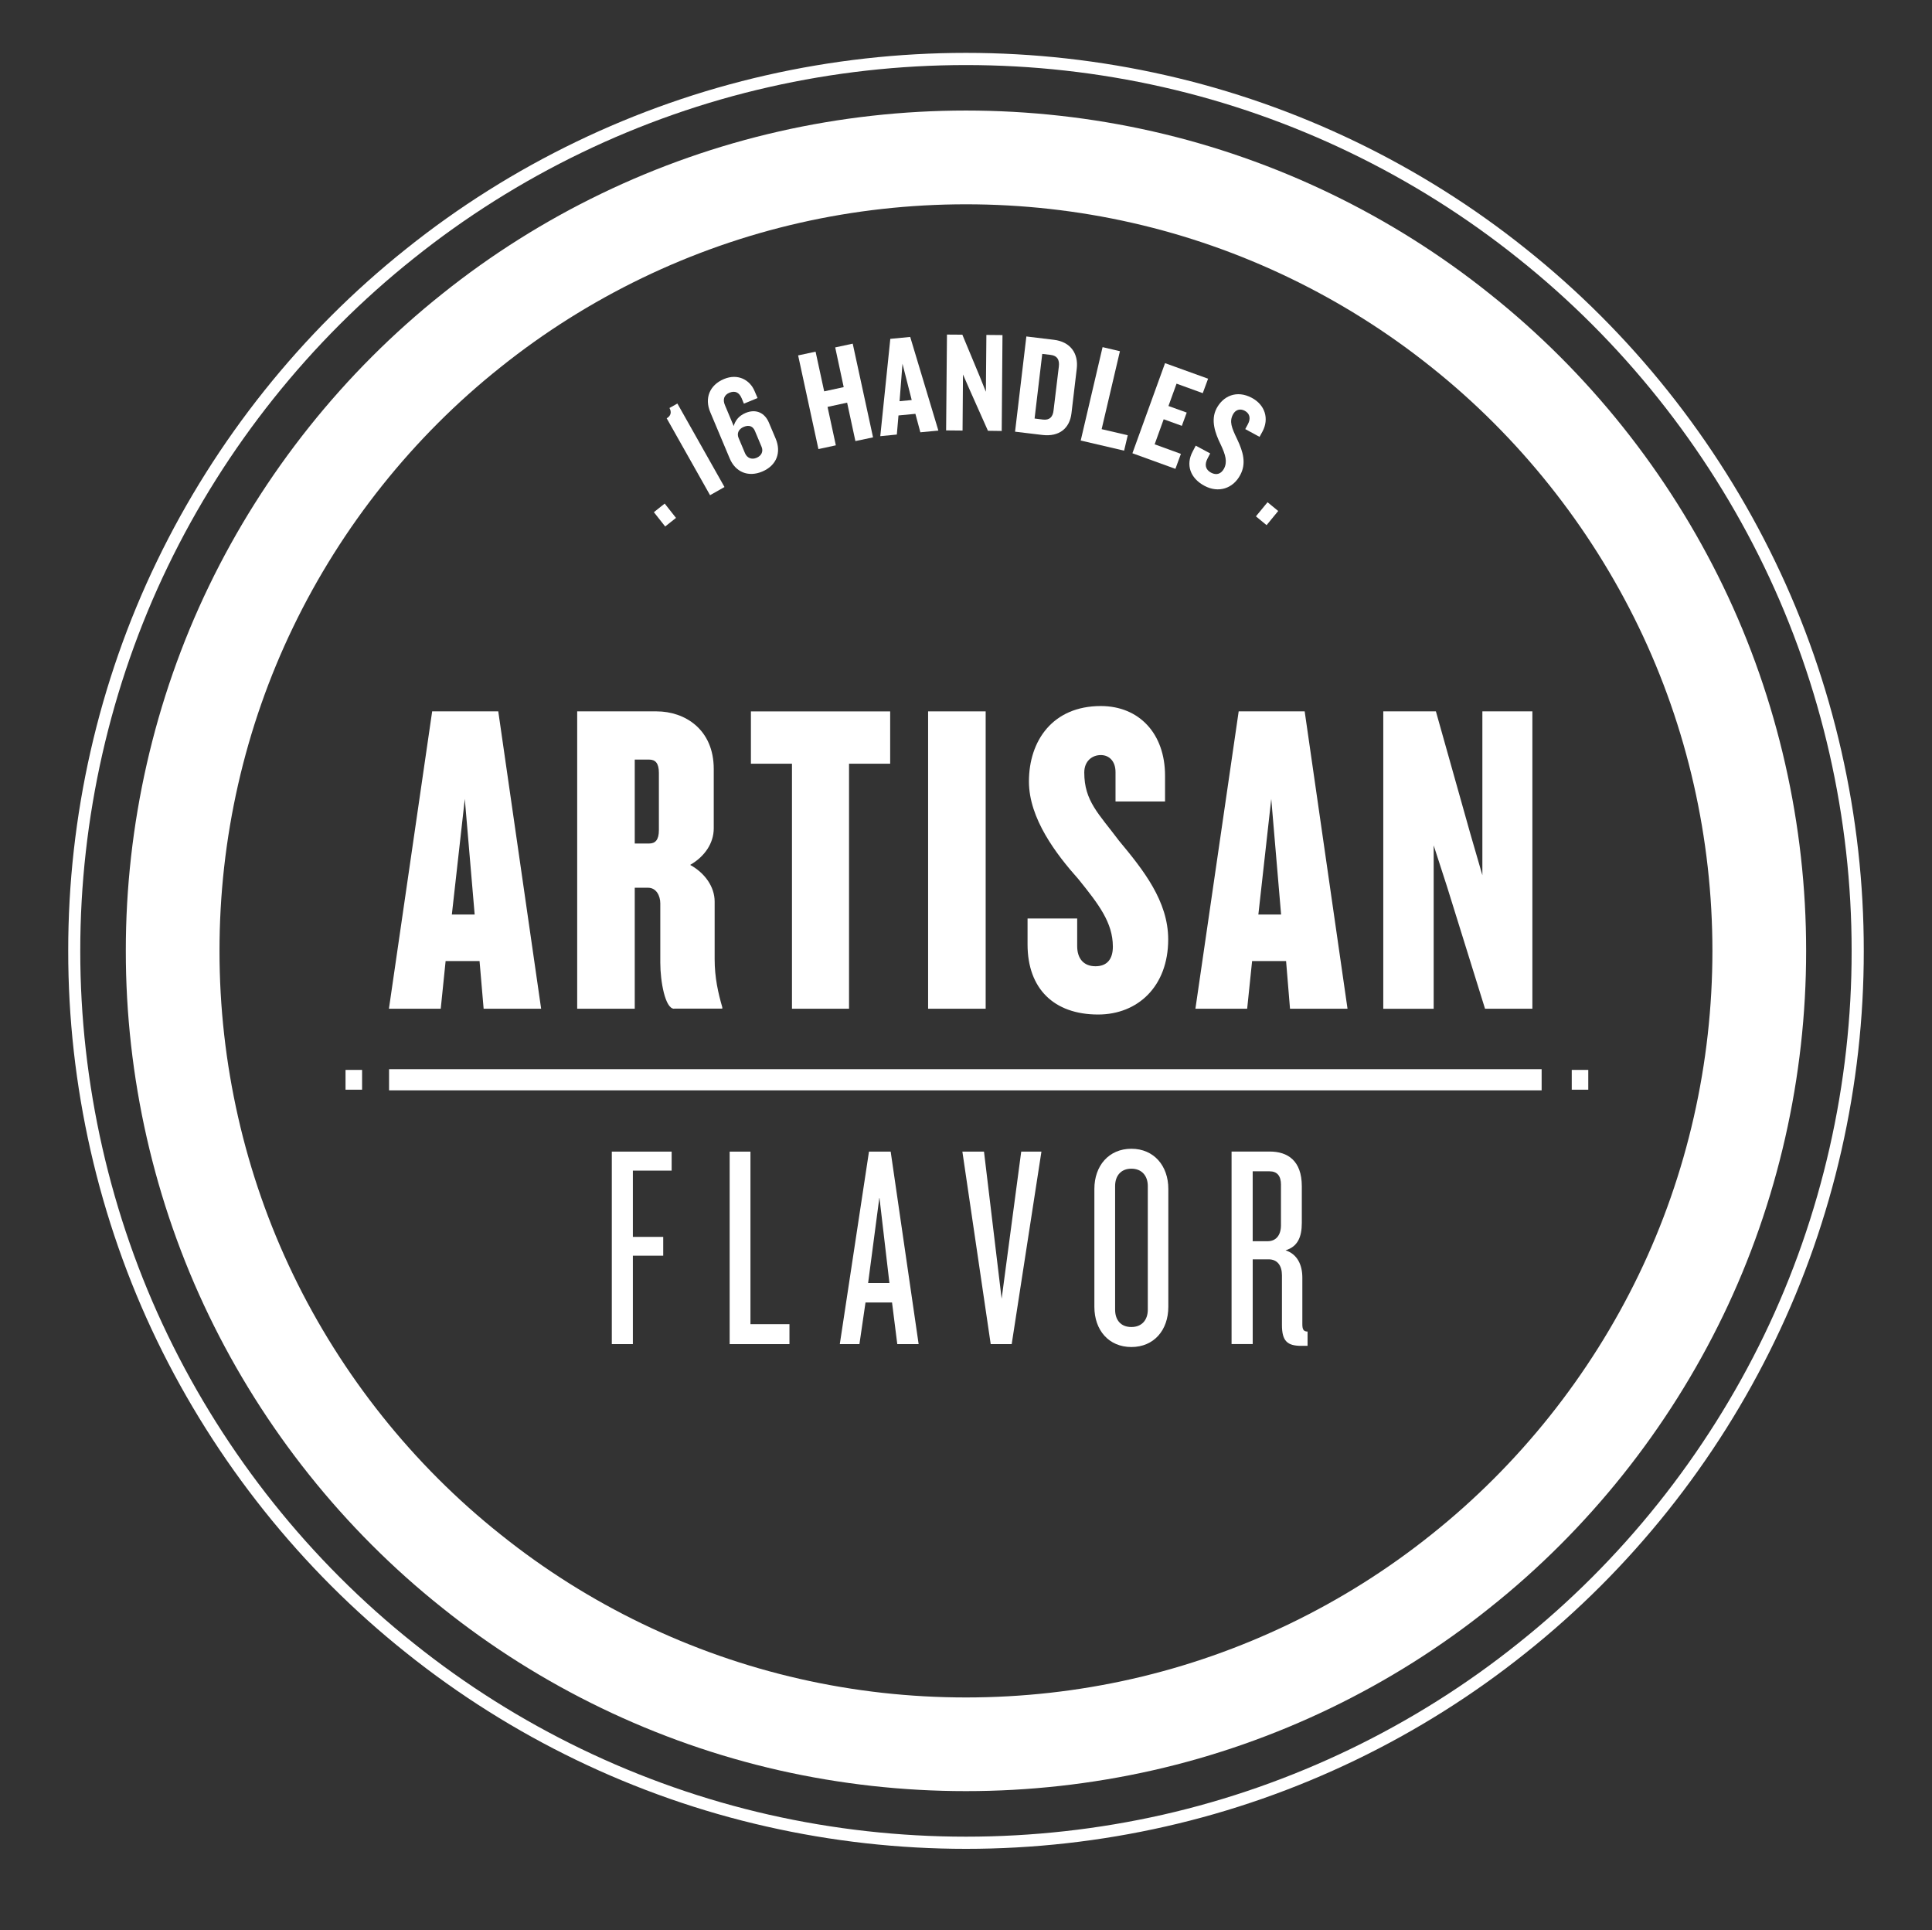 <?xml version="1.0" encoding="utf-8"?>
<!-- Generator: Adobe Illustrator 16.0.0, SVG Export Plug-In . SVG Version: 6.00 Build 0)  -->
<!DOCTYPE svg PUBLIC "-//W3C//DTD SVG 1.1//EN" "http://www.w3.org/Graphics/SVG/1.1/DTD/svg11.dtd">
<svg version="1.1" id="Layer_1" xmlns="http://www.w3.org/2000/svg" xmlns:xlink="http://www.w3.org/1999/xlink" x="0px" y="0px"
	 width="72.833px" height="72.75px" viewBox="-15.392 -18.917 72.833 72.75" enable-background="new -15.392 -18.917 72.833 72.75"
	 xml:space="preserve">
<rect x="-15.392" y="-18.917" width="72.833" height="72.75" fill="#333333" stroke="none"/>
<g display="none">
	<path display="inline" fill="#8DC63F" d="M39.919,15.103C39.919,8.75,31.458,3.6,21.023,3.6C10.587,3.6,2.13,8.75,2.13,15.103
		c0,6.357,8.457,11.506,18.894,11.506v5.029l6.165-5.656C34.599,24.426,39.919,20.146,39.919,15.103"/>
	<path display="inline" fill="#FFFFFF" d="M10.639,20.705c-0.07-2.309-0.843-4.153-0.851-4.131
		c-1.268-0.191-2.826-0.711-3.602-1.996c-0.431-0.714,0.041-2.823-0.83-4.337c3.766,0.475,5.242,1.82,5.177,5.948
		c-1.577-3.091-3.162-3.886-3.15-3.863C10.997,15.893,10.604,18.52,10.639,20.705"/>
	<path display="inline" fill="#FFFFFF" d="M24.89,11.313V11.28c0-0.215-0.148-0.384-0.341-0.384c-0.046,0-0.096,0.011-0.14,0.026
		c-0.258,0.1-0.48,0.322-0.61,0.589c-0.116-0.153-0.25-0.295-0.396-0.413c-0.25-0.222-0.543-0.339-0.848-0.339
		c-1.074,0-2.125,1.372-2.748,3.576c-0.218,0.765-0.315,1.478-0.29,2.115c-0.571,1.062-1.408,1.536-1.994,1.54
		c-0.118,0-0.228-0.021-0.325-0.056c-0.221-0.083-0.482-0.551-0.597-1.3c1.073-0.191,2.251-1.107,2.595-2.622
		c0.286-1.283-0.006-2.297-0.841-2.925c-0.233-0.176-0.491-0.268-0.762-0.268c-0.919,0-2.03,1.119-2.45,3.62
		c-0.44,2.579,0.77,4.101,1.692,4.493c0.33,0.139,0.665,0.207,0.991,0.207c0.811,0,1.552-0.428,2.055-1.163
		c0.267,0.522,0.664,0.92,1.158,1.141c0.255,0.111,0.504,0.168,0.74,0.168c0.604,0,1.111-0.354,1.488-1.019
		c0.022,1.056,0.076,0.076,0.162,1.046c0.174,1.783,0.037,2.559-0.428,2.897c-0.113,0.081-0.246,0.125-0.396,0.125
		c-0.463,0-0.824-0.354-1.094-0.669c-0.223-0.258-0.558-1.355-0.825-1.473c-0.57-0.25-0.794,0.574-0.784,0.961
		c0.04,1.822,2.14,3.396,3.75,1.988c0.955-0.834,1.369-2.004,1.234-3.9C24.574,15.161,24.574,13.724,24.89,11.313 M23.333,13.894
		c-0.124,2.788-1.312,4.295-1.77,4.295c-0.002,0-0.004-0.002-0.01-0.002c-0.263-0.109-0.8-0.964-0.377-2.97
		c0.409-1.973,1.352-3.235,1.703-3.235l0.02,0.003C23.106,12.042,23.383,12.673,23.333,13.894 M17.904,13.48
		c-0.165,0.866-0.607,1.842-1.367,2.178c0.004-0.175,0.021-0.363,0.035-0.548c0.164-1.86,0.992-3.094,1.288-3.101
		C17.94,12.089,18.072,12.612,17.904,13.48"/>
	<path display="inline" fill="#FFFFFF" d="M35.242,15.758c-0.028-0.864,0.137-2.08,0.146-2.64c0-0.604-0.072-1.277-0.597-1.69
		c-0.222-0.167-0.408-0.246-0.585-0.246c-0.357,0-0.575,0.311-0.727,0.584c-0.338,0.634-0.744,1.744-1.07,2.885
		c0.02-1.402,0.105-2.89,0.244-3.83c0.007-0.055,0.031-0.218-0.066-0.343c-0.047-0.056-0.184-0.157-0.421-0.083
		c-0.457,0.135-0.702,0.432-0.815,0.997c-0.25,1.337-0.334,3.481-0.328,4.927c-0.265,0.962-0.711,1.433-0.852,1.469
		c-0.329-0.233-0.634-2.983,0.025-5.833c0.025-0.135,0.005-0.247-0.062-0.331c-0.033-0.045-0.115-0.118-0.256-0.118
		c-0.029,0-0.062,0.003-0.111,0.011c-0.186,0.048-0.35,0.146-0.486,0.282c-0.137-0.244-0.33-0.487-0.594-0.646
		c-0.229-0.146-0.479-0.223-0.736-0.223c-1.135,0-2.198,1.394-2.708,3.55c-0.642,2.751,0.235,4.159,1.267,4.558
		c0.262,0.103,0.508,0.155,0.736,0.155c0.512,0,1.162-0.26,1.581-1.368c0.233,0.561,0.587,0.927,1.067,1.108
		c0.48,0.189,0.95,0.104,1.313-0.222c0.185,0.402,0.563,0.545,0.907,0.625c0.045,0.008,0.082,0.011,0.113,0.011
		c0.328,0,0.364-0.342,0.377-0.459c0.209-2.342,0.857-4.372,1.268-5.457c-0.29,0.772-0.116,3.019,0.105,3.797
		c0.188,0.664,0.437,1.421,1.032,1.846c0.452,0.315,1.431,0.521,1.367-0.343c-0.039-0.516-0.274-0.215-0.528-0.417
		C35.149,17.757,35.271,16.571,35.242,15.758 M28.567,13.817c-0.127,2.955-1.159,4.267-1.53,4.267c-0.009,0-0.019,0-0.021-0.002
		c-0.332-0.077-0.748-0.913-0.451-2.826c0.297-1.921,1.26-3.194,1.565-3.194h0.002C28.33,12.116,28.616,12.641,28.567,13.817"/>
	<path display="inline" fill="#FFFFFF" d="M11.875,22.126c-0.197-0.015-0.441-0.121-0.751-0.346c-1.4-1.026,0.643-6.305,1.082-7.576
		c0.866-2.533,2.156-5.516,4.682-6.946c0.34-0.191,0.653-0.353,1.028-0.406c0.052-0.007,0.111-0.014,0.17-0.016
		c0.232-0.01,0.394,0.026,0.495,0.116c0.065,0.061,0.102,0.139,0.102,0.228v0.146L18.527,7.35c-0.143,0.019-0.296,0.07-0.449,0.147
		c-0.54,0.278-1.021,0.851-1.339,1.23c-0.044,0.053-0.085,0.102-0.124,0.146c-0.511,0.598-0.968,1.271-1.398,2.067
		c-0.786,1.438-1.364,3.01-1.821,4.938c-0.335,1.402-0.629,2.83-0.729,4.271C12.619,20.807,12.652,22.184,11.875,22.126"/>
</g>
<g display="none">
	<g display="inline">
		<g>
			<defs>
				<rect id="SVGID_1_" x="10.924" y="7.113" width="8.73" height="8.731"/>
			</defs>
			<clipPath id="SVGID_2_">
				<use xlink:href="#SVGID_1_"  overflow="visible"/>
			</clipPath>
			<path clip-path="url(#SVGID_2_)" fill="#8DC63F" d="M19.654,11.479c0,2.411-1.954,4.366-4.364,4.366
				c-2.412,0-4.366-1.955-4.366-4.366c0-2.41,1.954-4.365,4.366-4.365C17.7,7.113,19.654,9.068,19.654,11.479"/>
		</g>
	</g>
	<path display="inline" fill="#B98BBE" d="M39.416,3.634H2.634c-1.329,0-2.422,1.092-2.422,2.422v15.217
		c0,1.332,1.093,2.426,2.422,2.426h2.7c1.333,0,2.792,0.283,3.246,0.629c0.451,0.352,5.673,4.375,5.673,4.375l-1.648-4.36
		c-0.134-0.354,0.848-0.644,2.178-0.644h24.634c1.332,0,2.421-1.094,2.421-2.426V6.057C41.837,4.727,40.748,3.634,39.416,3.634"/>
	<path display="inline" fill="#FFFFFF" d="M8.394,7.996L7.778,8.622c-0.415-0.471-0.884-0.71-1.407-0.71
		c-0.441,0-0.813,0.166-1.115,0.484c-0.302,0.324-0.45,0.721-0.45,1.195c0,0.331,0.066,0.624,0.2,0.877
		c0.134,0.256,0.32,0.456,0.566,0.602c0.242,0.146,0.518,0.218,0.813,0.218c0.256,0,0.489-0.05,0.698-0.151
		c0.211-0.103,0.441-0.287,0.694-0.557l0.599,0.665c-0.345,0.359-0.666,0.606-0.968,0.741c-0.303,0.14-0.648,0.207-1.038,0.207
		c-0.718,0-1.304-0.242-1.759-0.73c-0.455-0.488-0.687-1.111-0.687-1.871c0-0.493,0.105-0.932,0.312-1.315
		c0.21-0.383,0.505-0.691,0.893-0.922c0.39-0.234,0.808-0.349,1.253-0.349c0.381,0,0.746,0.087,1.103,0.253
		C7.835,7.435,8.139,7.676,8.394,7.996"/>
	<path display="inline" fill="#FFFFFF" d="M10.695,7.004c0.653,0,1.215,0.253,1.684,0.759c0.473,0.504,0.707,1.123,0.707,1.85
		c0,0.72-0.234,1.332-0.697,1.83c-0.464,0.499-1.027,0.749-1.687,0.749c-0.689,0-1.267-0.256-1.724-0.769
		c-0.46-0.512-0.687-1.121-0.687-1.825c0-0.478,0.105-0.909,0.319-1.305c0.215-0.396,0.507-0.71,0.881-0.943
		S10.269,7.004,10.695,7.004 M10.689,7.923c-0.43,0-0.787,0.16-1.08,0.478C9.321,8.716,9.176,9.12,9.176,9.613
		c0,0.544,0.183,0.977,0.547,1.297c0.286,0.246,0.613,0.371,0.979,0.371c0.419,0,0.771-0.16,1.065-0.482
		c0.292-0.326,0.438-0.721,0.438-1.194c0-0.469-0.148-0.866-0.441-1.191C11.47,8.086,11.11,7.923,10.689,7.923"/>
	<polygon display="inline" fill="#FFFFFF" points="13.368,7.127 14.21,7.127 16.186,10.379 16.186,7.127 17.062,7.127 
		17.062,12.067 16.219,12.067 14.248,8.825 14.248,12.067 13.368,12.067 	"/>
	<polygon display="inline" fill="#FFFFFF" points="17.34,7.127 19.889,7.127 19.889,8.054 19.051,8.054 19.051,12.067 
		18.159,12.067 18.159,8.054 17.34,8.054 	"/>
	<path display="inline" fill="#FFFFFF" d="M21.257,7.125h0.887l1.777,4.944h-0.915l-0.36-1.017h-1.88l-0.374,1.017h-0.913
		L21.257,7.125z M21.707,8.439l-0.621,1.693h1.235L21.707,8.439z"/>
	<rect x="24.216" y="7.127" display="inline" fill="#FFFFFF" width="0.866" height="4.94"/>
	<polygon display="inline" fill="#FFFFFF" points="25.753,7.127 26.599,7.127 28.571,10.379 28.571,7.127 29.449,7.127 
		29.449,12.067 28.604,12.067 26.632,8.825 26.632,12.067 25.753,12.067 	"/>
	<path display="inline" fill="#FFFFFF" d="M32.603,7.8l-0.65,0.614c-0.229-0.341-0.465-0.514-0.7-0.514
		c-0.112,0-0.209,0.037-0.282,0.102c-0.07,0.067-0.109,0.142-0.109,0.225c0,0.081,0.025,0.162,0.078,0.232
		c0.071,0.1,0.285,0.311,0.644,0.636c0.335,0.301,0.541,0.487,0.612,0.568c0.176,0.193,0.302,0.374,0.377,0.554
		c0.074,0.174,0.111,0.367,0.111,0.577c0,0.403-0.132,0.739-0.393,1.003c-0.264,0.265-0.604,0.396-1.023,0.396
		c-0.33,0-0.613-0.086-0.858-0.26c-0.239-0.172-0.455-0.44-0.626-0.811l0.736-0.478c0.225,0.436,0.479,0.653,0.768,0.653
		c0.154,0,0.279-0.043,0.379-0.14c0.105-0.091,0.154-0.2,0.154-0.324c0-0.115-0.037-0.227-0.114-0.338
		c-0.076-0.112-0.249-0.283-0.513-0.512c-0.5-0.439-0.826-0.778-0.974-1.017C30.071,8.727,30,8.492,30,8.253
		c0-0.344,0.121-0.638,0.365-0.883c0.241-0.245,0.544-0.366,0.899-0.366c0.229,0,0.449,0.057,0.659,0.17
		C32.132,7.288,32.358,7.496,32.603,7.8"/>
	<path display="inline" fill="#FFFFFF" d="M35.854,19.99c-0.199-0.106-1.345-0.137-1.709-1.001c-0.305-0.708-0.131-1.456-0.23-1.89
		c0.271,0.298,1.191,0.563,1.718,1.346C35.953,18.927,35.858,19.711,35.854,19.99"/>
	<path display="inline" fill="#FFFFFF" d="M35.824,17.784c-0.187-0.114-1.274-0.189-1.583-1.029
		c-0.258-0.688-0.051-1.398-0.123-1.818c0.244,0.299,1.109,0.593,1.57,1.359C35.972,16.769,35.847,17.517,35.824,17.784"/>
	<path display="inline" fill="#FFFFFF" d="M36.2,17.784c0.183-0.114,1.275-0.189,1.581-1.029c0.257-0.688,0.048-1.398,0.12-1.818
		c-0.242,0.299-1.108,0.593-1.565,1.359C36.051,16.769,36.179,17.517,36.2,17.784"/>
	<path display="inline" fill="#FFFFFF" d="M36.169,15.499c0.182-0.098,1.23-0.126,1.562-0.917c0.281-0.645,0.121-1.334,0.213-1.73
		c-0.25,0.274-1.094,0.518-1.57,1.231C36.078,14.524,36.162,15.243,36.169,15.499"/>
	<path display="inline" fill="#FFFFFF" d="M35.854,15.499c-0.182-0.098-1.229-0.126-1.562-0.917
		c-0.284-0.645-0.122-1.334-0.212-1.73c0.25,0.274,1.088,0.518,1.567,1.231C35.946,14.524,35.862,15.243,35.854,15.499"/>
	<path display="inline" fill="#FFFFFF" d="M35.854,13.451c-0.166-0.089-1.127-0.116-1.434-0.84
		c-0.258-0.591-0.109-1.224-0.191-1.585c0.229,0.25,0.998,0.474,1.436,1.128C35.938,12.558,35.862,13.216,35.854,13.451"/>
	<path display="inline" fill="#FFFFFF" d="M36.169,13.451c0.165-0.089,1.125-0.116,1.434-0.84c0.254-0.591,0.11-1.224,0.192-1.585
		c-0.229,0.25-1.002,0.474-1.438,1.128C36.084,12.558,36.162,13.216,36.169,13.451"/>
	<path display="inline" fill="#FFFFFF" d="M36.013,11.994c-0.334-0.221-0.883-0.607-0.781-1.18c0.093-0.601,0.613-1.078,0.781-1.432
		c0.17,0.354,0.688,0.832,0.78,1.432C36.89,11.387,36.349,11.773,36.013,11.994"/>
	<path display="inline" fill="#FFFFFF" d="M36.812,7.947c0-0.083,0.078-0.151,0.17-0.151c0.094,0,0.166,0.068,0.166,0.151v2.883
		c-0.055-0.304-0.181-0.585-0.336-0.845V7.947z"/>
	<path display="inline" fill="#FFFFFF" d="M34.252,8.439c0-0.085,0.072-0.154,0.166-0.154c0.092,0,0.17,0.069,0.17,0.154v2.467
		c-0.12-0.067-0.235-0.132-0.336-0.192V8.439z"/>
	<path display="inline" fill="#FFFFFF" d="M34.873,7.947c0-0.083,0.075-0.151,0.168-0.151c0.091,0,0.167,0.068,0.167,0.151v2.041
		c-0.154,0.263-0.279,0.545-0.335,0.857V7.947z"/>
	<path display="inline" fill="#FFFFFF" d="M37.437,8.484c0-0.083,0.076-0.149,0.17-0.149c0.093,0,0.166,0.065,0.166,0.149v2.267
		c-0.104,0.06-0.215,0.124-0.336,0.194V8.484z"/>
	<path display="inline" fill="#FFFFFF" d="M36.171,19.99c0.197-0.106,1.342-0.137,1.708-1.001c0.306-0.708,0.129-1.456,0.228-1.89
		c-0.273,0.298-1.189,0.563-1.713,1.346C36.069,18.927,36.162,19.711,36.171,19.99"/>
	<path display="inline" fill="#FFFFFF" d="M6.826,19.99c-0.404,0-0.785-0.085-1.14-0.262c-0.353-0.168-0.659-0.405-0.919-0.707
		c-0.264-0.301-0.467-0.654-0.616-1.059c-0.152-0.409-0.226-0.843-0.226-1.309c0-0.47,0.073-0.904,0.226-1.309
		c0.149-0.408,0.353-0.76,0.616-1.062c0.26-0.3,0.566-0.537,0.919-0.709c0.354-0.172,0.735-0.26,1.14-0.26
		c0.334,0,0.646,0.049,0.928,0.149c0.291,0.096,0.551,0.24,0.78,0.423c0.234,0.186,0.435,0.404,0.604,0.668
		c0.17,0.262,0.302,0.556,0.401,0.888H8.317c-0.146-0.299-0.344-0.544-0.597-0.73c-0.249-0.187-0.551-0.282-0.895-0.282
		c-0.246,0-0.479,0.06-0.691,0.176c-0.214,0.118-0.403,0.276-0.561,0.478c-0.156,0.206-0.279,0.439-0.374,0.71
		c-0.091,0.273-0.137,0.557-0.137,0.861c0,0.305,0.046,0.593,0.137,0.867c0.095,0.269,0.218,0.506,0.374,0.708
		c0.157,0.204,0.347,0.363,0.561,0.481c0.213,0.115,0.445,0.172,0.691,0.172c0.213,0,0.411-0.036,0.589-0.114
		c0.184-0.074,0.346-0.179,0.487-0.309c0.145-0.128,0.265-0.279,0.359-0.452c0.094-0.171,0.163-0.356,0.202-0.555h-1.48v-1.133H9.71
		c0.018,0.567-0.042,1.077-0.182,1.526c-0.137,0.453-0.335,0.837-0.592,1.152c-0.258,0.315-0.57,0.562-0.93,0.729
		C7.646,19.905,7.252,19.99,6.826,19.99"/>
	<path display="inline" fill="#FFFFFF" d="M10.715,19.33c-0.319-0.367-0.479-0.855-0.479-1.47v-4.382h1.136v4.364
		c0,0.299,0.057,0.51,0.17,0.641c0.111,0.131,0.305,0.199,0.579,0.199h1.799v1.199h-1.807C11.498,19.881,11.033,19.698,10.715,19.33
		"/>
	<path display="inline" fill="#FFFFFF" d="M16.545,19.99c-0.311,0-0.6-0.053-0.861-0.166c-0.263-0.113-0.496-0.272-0.698-0.479
		c-0.195-0.215-0.341-0.466-0.446-0.747c-0.102-0.285-0.156-0.59-0.156-0.923V13.48h1.138v4.215c0,0.353,0.09,0.623,0.271,0.813
		c0.181,0.198,0.431,0.293,0.754,0.293c0.327,0,0.58-0.095,0.764-0.293c0.18-0.191,0.268-0.461,0.268-0.813V13.48h1.139v4.194
		c0,0.333-0.052,0.638-0.156,0.924c-0.102,0.28-0.252,0.531-0.448,0.746c-0.2,0.207-0.433,0.366-0.702,0.479
		C17.144,19.938,16.854,19.99,16.545,19.99"/>
	<polygon display="inline" fill="#FFFFFF" points="21.896,14.614 21.896,19.881 20.762,19.881 20.762,14.614 19.16,14.614 
		19.16,13.478 23.498,13.478 23.498,14.614 	"/>
	<path display="inline" fill="#FFFFFF" d="M24.875,16.107h2.422v1.136h-2.422v0.621c0,0.292,0.06,0.503,0.172,0.628
		c0.117,0.125,0.312,0.191,0.586,0.191h2.101v1.197h-2.106c-0.312,0-0.582-0.05-0.815-0.152c-0.231-0.095-0.427-0.232-0.59-0.41
		c-0.158-0.18-0.279-0.389-0.359-0.639c-0.082-0.252-0.12-0.531-0.12-0.838v-2.324c0-0.308,0.038-0.584,0.12-0.835
		c0.08-0.25,0.201-0.464,0.359-0.642c0.163-0.176,0.357-0.315,0.59-0.413c0.233-0.101,0.504-0.148,0.815-0.148h2.106v1.199h-2.101
		c-0.272,0-0.469,0.062-0.586,0.185c-0.112,0.123-0.172,0.33-0.172,0.628V16.107z"/>
	<path display="inline" fill="#FFFFFF" d="M30.547,13.324c0.31,0,0.599,0.055,0.864,0.166c0.27,0.109,0.501,0.273,0.705,0.489
		c0.191,0.21,0.343,0.453,0.443,0.739c0.106,0.28,0.156,0.588,0.156,0.919v4.244h-1.14V15.61c0-0.346-0.089-0.613-0.269-0.808
		c-0.18-0.194-0.433-0.289-0.763-0.289c-0.319,0-0.571,0.094-0.751,0.289c-0.182,0.195-0.273,0.462-0.273,0.808v4.271h-1.137v-4.244
		c0-0.331,0.055-0.64,0.155-0.919c0.104-0.287,0.254-0.529,0.446-0.739c0.203-0.216,0.438-0.38,0.699-0.489
		C29.949,13.378,30.237,13.324,30.547,13.324"/>
</g>
<g display="none">
	<g display="inline">
		<path fill="#C28952" d="M23.493,33.245l-0.9-0.256c-1.089-0.312-2.102-0.823-3.021-1.517c-1.574-1.191-2.75-2.878-3.312-4.761
			l-0.224-0.743H5.316c-1.266,0-2.292-1.027-2.292-2.283V5.862c0-1.26,1.026-2.288,2.292-2.288h31.423
			c1.262,0,2.285,1.027,2.285,2.288v17.822c0,1.256-1.023,2.284-2.285,2.284H20.763l0.007,1.054c0.019,2.03,0.764,3.989,2.106,5.526
			L23.493,33.245z"/>
		<path fill="#FFFFFF" d="M6.954,7.444h1.967v2.569c0.455-0.286,0.907-0.42,1.411-0.42c0.714,0,1.337,0.334,1.672,0.912
			c0.232,0.393,0.295,0.774,0.295,1.771v3.364h-1.967v-2.925c0-0.553-0.025-0.713-0.158-0.884c-0.123-0.161-0.319-0.244-0.54-0.244
			c-0.503,0-0.713,0.341-0.713,1.128v2.925H6.954V7.444z"/>
		<path fill="#FFFFFF" d="M16.672,15.676c-0.344,0.074-0.515,0.098-0.777,0.098c-1.631,0-3.006-1.398-3.006-3.082
			c0-1.721,1.397-3.1,3.157-3.1c0.958,0,1.854,0.444,2.384,1.16c0.49,0.664,0.6,1.164,0.6,2.642v2.245h-1.987v-2.075
			c0-0.833-0.038-1.181-0.14-1.413c-0.146-0.381-0.504-0.615-0.893-0.615c-0.604,0-1.108,0.516-1.108,1.143
			c0,0.64,0.504,1.141,1.145,1.141c0.195,0,0.341-0.036,0.626-0.171L16.672,15.676L16.672,15.676z"/>
		<path fill="#FFFFFF" d="M19.459,13.785h0.083c0.604,0,0.85-0.271,0.875-0.97c0.062-1.598,0.257-2.137,1.004-2.678
			c0.52-0.367,1.098-0.542,1.783-0.542c0.05,0,0.139,0,0.247,0.012v1.953c-0.849,0-0.982,0.208-0.996,1.499
			c-0.022,1.082-0.366,1.78-1.131,2.272c-0.403,0.27-1.004,0.441-1.497,0.441c-0.077,0-0.209-0.01-0.368-0.026V13.785z"/>
		<path fill="#FFFFFF" d="M10.816,19.294c0-0.908,0.198-1.557,0.632-2.09c0.502-0.611,1.233-0.949,2.095-0.949
			c0.847,0,1.583,0.337,2.08,0.949c0.435,0.534,0.637,1.183,0.637,2.09v3.076h-1.995v-3.035c0-0.438-0.062-0.675-0.212-0.834
			c-0.124-0.128-0.334-0.227-0.51-0.227c-0.224,0-0.461,0.124-0.586,0.3c-0.1,0.162-0.15,0.384-0.15,0.76v3.035h-1.99L10.816,19.294
			L10.816,19.294z"/>
		<path fill="#FFFFFF" d="M19.049,16.382v3.054c0,0.434,0.062,0.67,0.212,0.832c0.122,0.127,0.335,0.219,0.522,0.219
			c0.211,0,0.448-0.12,0.575-0.307c0.098-0.147,0.145-0.371,0.145-0.744v-3.054h1.993v3.076c0,0.908-0.197,1.558-0.634,2.093
			c-0.5,0.611-1.231,0.947-2.079,0.947c-0.859,0-1.597-0.325-2.093-0.947c-0.439-0.535-0.635-1.185-0.635-2.093v-3.076H19.049z"/>
		<path fill="#FFFFFF" d="M26.122,22.473c-0.186,0.024-0.273,0.041-0.411,0.041c-0.782,0-1.47-0.279-1.979-0.826
			c-0.646-0.672-0.748-1.084-0.748-2.951v-4.124h1.994v1.771h1.146v2.015h-1.146v0.735c0,0.81,0.035,0.996,0.225,1.183
			c0.15,0.125,0.386,0.215,0.635,0.215c0.074,0,0.15-0.014,0.286-0.042L26.122,22.473L26.122,22.473z"/>
		<path fill="#FFFFFF" d="M26.896,20.489h0.086c0.611,0,0.861-0.273,0.884-0.981c0.063-1.623,0.264-2.168,1.022-2.717
			c0.522-0.374,1.108-0.551,1.811-0.551c0.048,0,0.135,0,0.246,0.015v1.98c-0.858,0-0.996,0.211-1.01,1.52
			c-0.024,1.097-0.375,1.808-1.146,2.304c-0.411,0.278-1.022,0.452-1.521,0.452c-0.072,0-0.209-0.015-0.373-0.028V20.489
			L26.896,20.489z"/>
		<path fill="#FFFFFF" d="M34.924,11.644c0.015-0.016,0.022-0.023,0.032-0.035c0.216-0.241,0.088-0.518,0.011-0.683
			c-0.011-0.021-0.021-0.046-0.03-0.068c-0.006-0.011-0.013-0.024-0.016-0.037c-0.012-0.039-0.012-0.093-0.016-0.147
			c-0.004-0.12-0.014-0.263-0.102-0.438c-0.078-0.144-0.393-0.264-0.744-0.361c0.312-0.322,0.5-0.605,0.488-0.807
			c-0.044-0.814-2.541-3.063-5.974-2.243c-3.435,0.823-4.095,3.602-4.095,3.602s-0.475,0.764-0.123,1.416
			c0.006,0.314,0.15,0.428,0.312,0.511c0.019,0.015,0.037,0.034,0.058,0.052c-0.146,0.3-0.276,0.903,0.435,1.583
			c1.03,0.985,2.794,1.262,4.989,0.956c1.634-0.222,5.144-1.192,5.211-2.234C35.39,12.247,35.169,11.892,34.924,11.644
			 M34.601,10.688c0.004,0.07,0.006,0.143,0.026,0.217c0.007,0.021,0.019,0.044,0.024,0.071c0.01,0.025,0.023,0.054,0.039,0.078
			c0.084,0.182,0.107,0.271,0.035,0.351c-0.008,0.01-0.021,0.022-0.029,0.037c-0.028,0.034-0.061,0.079-0.1,0.133
			c-0.049,0.074-0.111,0.165-0.191,0.268c-0.604,0.782-1.436,1.356-2.479,1.701c-0.54,0.18-1.118,0.307-1.719,0.384
			c-0.771-0.014-1.582-0.115-2.399-0.299c-0.578-0.127-1.076-0.275-1.49-0.446c1.093,0.21,2.256-0.099,3.371-0.518
			c0.651-0.245,1.494-0.692,2.295-1.197c0.684-0.434,1.34-0.912,1.816-1.342c0.363,0.085,0.674,0.187,0.733,0.251
			C34.586,10.492,34.595,10.586,34.601,10.688 M24.756,12.675c0,0,0.302,0.254,0.952,0.557l0.007,0.012l0.024,0.013
			c0.508,0.263,1.18,0.489,2.004,0.675c0.816,0.179,1.622,0.281,2.4,0.297c0.396,0.024,0.815,0.037,1.265,0.032
			C26.417,15.162,24.756,12.675,24.756,12.675 M34.123,11.006c0,0-0.797,1.856-2.701,2.107
			C32.567,12.827,34.123,11.006,34.123,11.006"/>
	</g>
</g>
<g display="none">
	<g display="inline">
		<polygon fill="#FFFFFF" points="20.807,11.368 20.807,10.646 18.361,10.646 18.361,15.019 20.867,15.019 20.867,14.296 
			19.244,14.296 19.244,13.121 20.713,13.121 20.713,12.397 19.244,12.397 19.244,11.368 		"/>
		<path fill="#FFFFFF" d="M17.535,9.642c0.479,0,0.85-0.104,1.117-0.314c0.27-0.211,0.402-0.547,0.402-1.007
			c0-0.135-0.014-0.257-0.037-0.368c-0.025-0.11-0.068-0.211-0.131-0.303c-0.064-0.092-0.148-0.178-0.256-0.257
			c-0.105-0.08-0.242-0.155-0.41-0.229L17.54,6.87c-0.188-0.078-0.309-0.163-0.365-0.255c-0.059-0.092-0.088-0.206-0.088-0.339
			c0-0.067,0.008-0.129,0.021-0.19c0.014-0.062,0.041-0.115,0.08-0.162c0.037-0.046,0.092-0.084,0.156-0.113
			c0.064-0.029,0.146-0.042,0.244-0.042c0.172,0,0.295,0.056,0.369,0.168c0.072,0.112,0.109,0.273,0.109,0.481h0.846V6.292
			c0-0.208-0.035-0.387-0.102-0.536c-0.066-0.149-0.162-0.271-0.281-0.368c-0.121-0.095-0.264-0.166-0.43-0.208
			c-0.166-0.044-0.346-0.064-0.543-0.064c-0.42,0-0.75,0.105-0.99,0.317c-0.242,0.213-0.361,0.535-0.361,0.969
			c0,0.179,0.021,0.338,0.066,0.475c0.045,0.136,0.115,0.256,0.213,0.36c0.094,0.104,0.213,0.195,0.357,0.273
			c0.143,0.077,0.312,0.148,0.508,0.213c0.148,0.048,0.27,0.097,0.371,0.145c0.1,0.047,0.18,0.099,0.242,0.156
			c0.061,0.057,0.104,0.121,0.131,0.193c0.025,0.07,0.039,0.154,0.039,0.252c0,0.185-0.053,0.32-0.162,0.408
			c-0.107,0.088-0.23,0.133-0.365,0.133c-0.113,0-0.207-0.018-0.283-0.049c-0.076-0.035-0.137-0.078-0.182-0.137
			c-0.045-0.057-0.074-0.127-0.09-0.209c-0.018-0.086-0.027-0.178-0.027-0.281V8.209h-0.881v0.179c0,0.403,0.109,0.714,0.322,0.93
			C16.682,9.534,17.037,9.642,17.535,9.642z"/>
		<path fill="#FFFFFF" d="M19.9,9.395c0.131,0.101,0.279,0.167,0.445,0.199c0.168,0.033,0.342,0.048,0.521,0.048
			c0.179,0,0.352-0.018,0.52-0.055c0.167-0.036,0.318-0.107,0.447-0.215c0.131-0.104,0.236-0.25,0.312-0.43
			c0.076-0.184,0.114-0.412,0.114-0.689v-3.05h-0.881v3.05c0,0.109-0.006,0.211-0.021,0.303c-0.014,0.092-0.041,0.171-0.08,0.238
			s-0.09,0.121-0.156,0.159c-0.064,0.038-0.15,0.06-0.256,0.06c-0.102,0-0.188-0.021-0.254-0.06
			c-0.066-0.039-0.121-0.092-0.16-0.159s-0.064-0.146-0.078-0.238c-0.016-0.092-0.021-0.193-0.021-0.303v-3.05H19.47v3.05
			c0,0.295,0.039,0.532,0.117,0.716C19.664,9.151,19.77,9.294,19.9,9.395z"/>
		<path fill="#FFFFFF" d="M16.979,14.884c0.191-0.09,0.346-0.227,0.459-0.411c0.113-0.183,0.195-0.416,0.242-0.7
			c0.047-0.284,0.068-0.617,0.068-1.001c0-0.323-0.016-0.614-0.053-0.876c-0.037-0.26-0.107-0.484-0.211-0.671
			c-0.105-0.187-0.25-0.329-0.439-0.429c-0.186-0.1-0.436-0.149-0.74-0.149H14.86v4.372h1.391
			C16.543,15.019,16.785,14.974,16.979,14.884z M15.742,14.37v-3.075h0.373c0.166,0,0.301,0.032,0.4,0.095
			c0.099,0.063,0.176,0.157,0.227,0.281c0.051,0.125,0.084,0.281,0.102,0.471c0.016,0.187,0.023,0.405,0.023,0.654
			c0,0.298-0.008,0.547-0.027,0.747c-0.018,0.199-0.055,0.361-0.109,0.483s-0.131,0.211-0.223,0.264
			c-0.096,0.053-0.219,0.08-0.375,0.08H15.742z"/>
		<polygon fill="#FFFFFF" points="35.188,24.482 35.188,24.473 35.176,24.482 		"/>
		<path fill="#FFFFFF" d="M11.537,9.023c0.104,0.2,0.254,0.354,0.451,0.46c0.195,0.105,0.459,0.158,0.789,0.158
			s0.594-0.053,0.789-0.158c0.197-0.105,0.348-0.26,0.449-0.46c0.105-0.2,0.172-0.438,0.203-0.716
			c0.031-0.277,0.047-0.584,0.047-0.919c0-0.33-0.016-0.636-0.047-0.916c-0.031-0.28-0.098-0.519-0.203-0.72
			c-0.102-0.2-0.252-0.355-0.449-0.468c-0.195-0.111-0.459-0.168-0.789-0.168s-0.594,0.057-0.789,0.168
			c-0.197,0.113-0.348,0.269-0.451,0.468c-0.105,0.201-0.172,0.44-0.203,0.72c-0.029,0.279-0.045,0.585-0.045,0.916
			c0,0.335,0.016,0.642,0.045,0.919C11.365,8.586,11.432,8.823,11.537,9.023z M12.191,6.642c0.016-0.206,0.043-0.372,0.086-0.502
			c0.043-0.132,0.105-0.226,0.184-0.285c0.08-0.059,0.186-0.089,0.316-0.089c0.13,0,0.236,0.03,0.314,0.089
			c0.08,0.059,0.143,0.153,0.184,0.285c0.043,0.13,0.072,0.297,0.086,0.502c0.014,0.203,0.021,0.452,0.021,0.746
			c0,0.295-0.008,0.544-0.021,0.75c-0.014,0.208-0.043,0.374-0.086,0.503c-0.041,0.128-0.104,0.223-0.184,0.281
			c-0.078,0.06-0.184,0.09-0.314,0.09c-0.13,0-0.236-0.03-0.316-0.09c-0.078-0.059-0.141-0.153-0.184-0.281
			c-0.043-0.129-0.07-0.295-0.086-0.503c-0.014-0.206-0.021-0.456-0.021-0.75C12.17,7.094,12.178,6.845,12.191,6.642z"/>
		<path fill="#FFFFFF" d="M30.604,7.725h0.471c0.186,0,0.316,0.05,0.393,0.147c0.078,0.097,0.121,0.232,0.131,0.404l0.023,0.839
			c0.004,0.087,0.012,0.168,0.023,0.249c0.014,0.078,0.041,0.15,0.086,0.211h0.957V9.538c-0.082-0.044-0.138-0.129-0.16-0.25
			c-0.016-0.123-0.029-0.301-0.037-0.533c-0.004-0.119-0.008-0.227-0.012-0.322c-0.004-0.097-0.01-0.186-0.021-0.267
			c-0.022-0.245-0.086-0.422-0.188-0.533c-0.103-0.11-0.265-0.182-0.484-0.213V7.407c0.25-0.053,0.434-0.173,0.553-0.358
			c0.117-0.186,0.176-0.426,0.176-0.72c0-0.379-0.102-0.662-0.307-0.848c-0.203-0.185-0.488-0.278-0.855-0.278h-1.629v4.373h0.881
			V7.725L30.604,7.725z M30.604,5.852h0.418c0.406,0,0.61,0.203,0.61,0.606c0,0.237-0.059,0.405-0.172,0.505
			c-0.112,0.1-0.276,0.15-0.487,0.15h-0.369V5.852z"/>
		<path fill="#FFFFFF" d="M27.103,8.65h1.164l0.2,0.925h0.918l-1.157-4.373H27.14l-1.16,4.373h0.918L27.103,8.65z M27.679,5.963
			h0.012l0.422,1.964h-0.857L27.679,5.963z"/>
		<path fill="#FFFFFF" d="M23.051,9.066c0.097,0.196,0.228,0.341,0.396,0.435c0.17,0.094,0.392,0.141,0.658,0.141
			c0.209,0,0.39-0.035,0.535-0.107c0.15-0.07,0.277-0.191,0.385-0.363h0.013v0.404h0.649V7.218H24.26v0.649h0.582v0.447
			c0,0.118-0.021,0.221-0.055,0.31c-0.037,0.087-0.084,0.16-0.14,0.217c-0.057,0.058-0.114,0.101-0.178,0.129
			c-0.062,0.028-0.121,0.044-0.174,0.044c-0.127,0-0.229-0.04-0.311-0.121c-0.08-0.079-0.141-0.192-0.185-0.342
			c-0.043-0.148-0.071-0.33-0.09-0.543c-0.017-0.211-0.022-0.45-0.022-0.71c0-0.547,0.047-0.938,0.141-1.175
			c0.094-0.237,0.248-0.355,0.459-0.355c0.092,0,0.168,0.024,0.23,0.071c0.062,0.046,0.114,0.104,0.155,0.178
			c0.041,0.07,0.07,0.148,0.091,0.235c0.018,0.086,0.026,0.17,0.026,0.25h0.844c0-0.444-0.104-0.786-0.317-1.025
			c-0.213-0.239-0.56-0.358-1.039-0.358c-0.283,0-0.519,0.046-0.707,0.141c-0.188,0.093-0.338,0.235-0.451,0.419
			c-0.115,0.186-0.195,0.417-0.242,0.695s-0.07,0.6-0.07,0.967c0,0.38,0.017,0.713,0.049,1.001
			C22.89,8.63,22.953,8.872,23.051,9.066z"/>
		<path fill="#FFFFFF" d="M23.567,10.796c-0.188-0.1-0.436-0.149-0.741-0.149h-1.445v4.372h1.392c0.293,0,0.537-0.045,0.729-0.135
			c0.191-0.09,0.346-0.227,0.459-0.411c0.115-0.183,0.195-0.416,0.242-0.7c0.047-0.284,0.07-0.617,0.07-1.001
			c0-0.323-0.019-0.614-0.056-0.876c-0.036-0.26-0.106-0.484-0.211-0.671C23.899,11.038,23.754,10.896,23.567,10.796z M23.36,13.543
			c-0.018,0.199-0.055,0.361-0.108,0.483s-0.131,0.211-0.226,0.264c-0.092,0.053-0.217,0.08-0.371,0.08h-0.395v-3.075h0.375
			c0.168,0,0.301,0.032,0.4,0.095c0.099,0.063,0.176,0.157,0.229,0.281c0.049,0.125,0.082,0.281,0.101,0.471
			c0.016,0.187,0.022,0.405,0.022,0.654C23.39,13.094,23.381,13.343,23.36,13.543z"/>
		<path fill="#FFFFFF" d="M25.035,17.159c-1.39-0.121-2.871,0.27-3.734,1.192c-0.318,0.34-0.297,0.502-0.709,0.795
			c-3.18-0.035-6.84-0.26-10.088-0.267c-1.164-0.001-2.566-0.055-2.652,0.976c-0.078,0.918,0.859,1.168,1.893,1.143
			c3.471-0.091,7.512-0.282,10.848-0.331c0.342,0.358,0.49,0.572,0.842,0.915c1.533,1.496,4.732,1.357,6.208-0.059l2.094,1.068
			v-4.87l-4.7-2.36v1.797H25.035z"/>
		<polygon fill="#FFFFFF" points="29.992,22.616 34.321,20.266 34.321,15.146 29.992,17.722 		"/>
		<polygon fill="#FFFFFF" points="8.643,6.513 8.654,6.513 9.732,9.575 10.738,9.575 10.738,5.203 9.93,5.203 9.93,8.196 
			9.916,8.196 8.852,5.203 7.834,5.203 7.834,9.575 8.643,9.575 		"/>
		<polygon fill="#FFFFFF" points="34.528,14.675 33.99,14.697 29.42,12.418 25.047,15.071 24.888,15.078 29.726,17.497 
			29.793,17.458 29.873,17.497 34.321,14.862 34.26,14.832 		"/>
		<path fill="#FFFFFF" d="M8.648,14.094h1.164l0.203,0.925h0.918l-1.158-4.372h-1.09l-1.156,4.372h0.918L8.648,14.094z
			 M9.225,11.406h0.012L9.66,13.37H8.803L9.225,11.406z"/>
		<path fill="#FFFFFF" d="M13.5,10.796c-0.188-0.1-0.436-0.149-0.74-0.149h-1.447v4.372h1.389c0.295,0,0.539-0.045,0.73-0.135
			c0.193-0.09,0.346-0.227,0.461-0.411c0.113-0.183,0.195-0.416,0.24-0.7c0.047-0.284,0.07-0.617,0.07-1.001
			c0-0.323-0.018-0.614-0.055-0.876c-0.037-0.26-0.107-0.484-0.211-0.671C13.832,11.038,13.688,10.896,13.5,10.796z M13.295,13.543
			c-0.02,0.199-0.055,0.361-0.111,0.483c-0.055,0.122-0.129,0.211-0.223,0.264c-0.094,0.053-0.219,0.08-0.375,0.08h-0.391v-3.075
			h0.373c0.168,0,0.301,0.032,0.402,0.095c0.1,0.062,0.174,0.157,0.225,0.281c0.051,0.125,0.086,0.281,0.102,0.471
			c0.016,0.187,0.025,0.405,0.025,0.654C13.322,13.094,13.312,13.343,13.295,13.543z"/>
	</g>
	<g display="inline">
		<g>
			<path fill="#8EC641" d="M9.236,11.406H9.225L8.803,13.37H9.66L9.236,11.406z M27.688,5.963h-0.012l-0.424,1.964h0.857
				L27.688,5.963z M23.267,11.671c-0.054-0.124-0.129-0.219-0.229-0.281s-0.231-0.095-0.399-0.095h-0.375v3.075h0.395
				c0.154,0,0.279-0.027,0.371-0.08c0.094-0.053,0.17-0.142,0.225-0.264s0.092-0.284,0.109-0.483c0.02-0.2,0.027-0.449,0.027-0.747
				c0-0.249-0.009-0.468-0.023-0.654C23.349,11.952,23.313,11.796,23.267,11.671z M13.195,11.671
				c-0.051-0.124-0.125-0.219-0.225-0.281c-0.102-0.062-0.234-0.095-0.402-0.095h-0.373v3.075h0.391c0.156,0,0.281-0.027,0.375-0.08
				c0.094-0.053,0.168-0.142,0.223-0.264c0.057-0.122,0.092-0.284,0.111-0.483c0.018-0.2,0.027-0.449,0.027-0.747
				c0-0.249-0.01-0.468-0.025-0.654C13.281,11.952,13.246,11.796,13.195,11.671z M33.83,3.033H8.225
				c-1.236,0-2.242,1.006-2.242,2.24v17.433c0,1.233,1.006,2.239,2.242,2.239h5.348l0.221,0.727c0.551,1.838,1.703,3.493,3.24,4.658
				c0.898,0.677,1.893,1.178,2.957,1.482l0.879,0.252l-0.604-0.688c-1.311-1.499-2.043-3.418-2.059-5.402l-0.01-1.027H33.83
				c1.233,0,2.235-1.008,2.235-2.24V5.273C36.065,4.039,35.063,3.033,33.83,3.033z M29.724,5.203h1.629
				c0.367,0,0.651,0.093,0.854,0.278c0.205,0.186,0.308,0.469,0.308,0.848c0,0.294-0.06,0.535-0.177,0.72
				c-0.118,0.185-0.303,0.305-0.553,0.358V7.42c0.221,0.032,0.383,0.103,0.483,0.213c0.104,0.111,0.166,0.288,0.189,0.533
				c0.01,0.081,0.016,0.17,0.02,0.267c0.004,0.096,0.008,0.203,0.013,0.322c0.008,0.232,0.021,0.41,0.036,0.533
				c0.023,0.121,0.078,0.206,0.16,0.25v0.037h-0.957c-0.045-0.061-0.071-0.133-0.086-0.211c-0.012-0.081-0.02-0.162-0.022-0.249
				l-0.022-0.839c-0.011-0.172-0.054-0.307-0.132-0.404c-0.075-0.098-0.207-0.147-0.393-0.147h-0.472v1.85h-0.881V5.203H29.724z
				 M27.14,5.203h1.088l1.157,4.373h-0.918l-0.2-0.926h-1.164l-0.203,0.925h-0.92L27.14,5.203z M22.879,6.372
				c0.047-0.278,0.127-0.509,0.242-0.695c0.112-0.185,0.264-0.327,0.45-0.419c0.189-0.094,0.425-0.141,0.707-0.141
				c0.48,0,0.826,0.119,1.039,0.358c0.213,0.239,0.318,0.581,0.318,1.025h-0.844c0-0.081-0.01-0.164-0.027-0.25
				c-0.02-0.086-0.049-0.165-0.09-0.235c-0.041-0.074-0.094-0.131-0.156-0.178c-0.062-0.047-0.139-0.071-0.229-0.071
				c-0.211,0-0.365,0.118-0.459,0.355c-0.095,0.237-0.142,0.628-0.142,1.175c0,0.261,0.008,0.499,0.023,0.71
				c0.018,0.213,0.047,0.395,0.09,0.543c0.043,0.149,0.104,0.263,0.184,0.342c0.082,0.081,0.185,0.121,0.312,0.121
				c0.054,0,0.111-0.016,0.175-0.044c0.062-0.028,0.12-0.071,0.178-0.129c0.055-0.057,0.102-0.13,0.139-0.217
				c0.035-0.089,0.055-0.191,0.055-0.31V7.867H24.26V7.218h1.429v2.357h-0.65V9.171h-0.012c-0.107,0.172-0.234,0.293-0.385,0.363
				c-0.146,0.072-0.326,0.107-0.535,0.107c-0.269,0-0.488-0.047-0.658-0.141s-0.301-0.238-0.396-0.435
				c-0.098-0.194-0.16-0.438-0.193-0.726c-0.032-0.288-0.049-0.622-0.049-1.001C22.81,6.972,22.832,6.65,22.879,6.372z
				 M24.271,12.771c0,0.384-0.022,0.717-0.069,1.001c-0.048,0.284-0.127,0.518-0.242,0.7c-0.112,0.185-0.269,0.321-0.459,0.411
				c-0.19,0.09-0.437,0.135-0.729,0.135H21.38v-4.372h1.445c0.307,0,0.553,0.05,0.742,0.149c0.186,0.1,0.332,0.242,0.438,0.429
				c0.104,0.187,0.174,0.411,0.211,0.671C24.254,12.157,24.271,12.448,24.271,12.771z M19.471,5.203h0.883v3.05
				c0,0.109,0.006,0.211,0.021,0.303c0.014,0.092,0.039,0.171,0.078,0.238s0.094,0.121,0.16,0.159
				c0.066,0.038,0.152,0.06,0.254,0.06c0.105,0,0.191-0.021,0.256-0.06c0.066-0.038,0.117-0.092,0.156-0.159
				c0.039-0.067,0.066-0.146,0.08-0.238c0.016-0.092,0.021-0.193,0.021-0.303v-3.05h0.881v3.05c0,0.277-0.039,0.506-0.115,0.689
				c-0.076,0.18-0.182,0.325-0.312,0.43c-0.129,0.107-0.278,0.179-0.447,0.215c-0.168,0.037-0.34,0.055-0.52,0.055
				c-0.18,0-0.354-0.015-0.521-0.048C20.18,9.562,20.031,9.495,19.9,9.395s-0.236-0.243-0.312-0.426
				c-0.078-0.184-0.117-0.421-0.117-0.716V5.203z M20.713,12.397v0.724h-1.469v1.175h1.623v0.723h-2.506v-4.372h2.445v0.722h-1.562
				v1.029L20.713,12.397L20.713,12.397z M16.145,8.209h0.881v0.128c0,0.104,0.01,0.195,0.027,0.281
				c0.016,0.082,0.045,0.152,0.09,0.209c0.045,0.059,0.105,0.102,0.182,0.137c0.076,0.031,0.17,0.049,0.283,0.049
				c0.135,0,0.258-0.045,0.365-0.133c0.109-0.088,0.162-0.224,0.162-0.408c0-0.098-0.014-0.182-0.039-0.252
				c-0.027-0.072-0.07-0.137-0.131-0.193c-0.062-0.058-0.143-0.109-0.242-0.156c-0.102-0.048-0.223-0.097-0.371-0.145
				c-0.195-0.065-0.365-0.136-0.508-0.213c-0.145-0.078-0.264-0.169-0.357-0.273c-0.098-0.104-0.168-0.225-0.213-0.36
				c-0.045-0.137-0.066-0.296-0.066-0.475c0-0.434,0.119-0.755,0.361-0.969c0.24-0.212,0.57-0.317,0.99-0.317
				c0.197,0,0.377,0.02,0.543,0.064c0.166,0.042,0.309,0.112,0.43,0.208c0.119,0.096,0.215,0.219,0.281,0.368
				c0.066,0.149,0.102,0.328,0.102,0.536v0.123h-0.846c0-0.208-0.037-0.369-0.109-0.481c-0.074-0.112-0.197-0.168-0.369-0.168
				c-0.098,0-0.18,0.014-0.244,0.042c-0.064,0.029-0.119,0.067-0.156,0.113c-0.039,0.047-0.066,0.101-0.08,0.162
				c-0.014,0.061-0.021,0.124-0.021,0.19c0,0.134,0.029,0.247,0.088,0.339c0.057,0.092,0.178,0.177,0.365,0.255l0.68,0.294
				c0.168,0.074,0.305,0.149,0.41,0.229c0.107,0.08,0.191,0.166,0.256,0.257c0.062,0.092,0.105,0.193,0.131,0.303
				c0.023,0.111,0.037,0.233,0.037,0.368c0,0.46-0.133,0.796-0.402,1.007c-0.268,0.21-0.639,0.314-1.117,0.314
				c-0.498,0-0.854-0.107-1.068-0.324c-0.213-0.216-0.322-0.526-0.322-0.93V8.209H16.145z M14.859,10.646h1.445
				c0.305,0,0.555,0.05,0.74,0.149c0.189,0.1,0.334,0.242,0.439,0.429c0.104,0.187,0.174,0.411,0.211,0.671
				c0.037,0.262,0.053,0.553,0.053,0.876c0,0.384-0.021,0.717-0.068,1.001c-0.047,0.284-0.129,0.518-0.242,0.7
				c-0.113,0.185-0.268,0.321-0.459,0.411c-0.193,0.09-0.436,0.135-0.729,0.135h-1.391L14.859,10.646L14.859,10.646z M11.334,6.473
				c0.031-0.28,0.098-0.519,0.203-0.72c0.104-0.2,0.254-0.355,0.451-0.468c0.195-0.111,0.459-0.168,0.789-0.168
				s0.594,0.057,0.789,0.168c0.197,0.113,0.348,0.269,0.449,0.468c0.105,0.201,0.172,0.44,0.203,0.72
				c0.031,0.279,0.047,0.585,0.047,0.916c0,0.335-0.016,0.642-0.047,0.919c-0.031,0.278-0.098,0.516-0.203,0.716
				c-0.102,0.2-0.252,0.354-0.449,0.46c-0.195,0.105-0.459,0.158-0.789,0.158s-0.594-0.053-0.789-0.158
				c-0.197-0.105-0.348-0.26-0.451-0.46c-0.105-0.2-0.172-0.438-0.203-0.716c-0.029-0.277-0.045-0.584-0.045-0.919
				C11.289,7.058,11.305,6.752,11.334,6.473z M14.203,12.771c0,0.384-0.023,0.717-0.07,1.001c-0.045,0.284-0.127,0.518-0.24,0.7
				c-0.115,0.185-0.268,0.321-0.461,0.411c-0.191,0.09-0.436,0.135-0.73,0.135h-1.389v-4.372h1.447c0.305,0,0.553,0.05,0.74,0.149
				s0.332,0.242,0.438,0.429c0.104,0.187,0.174,0.411,0.211,0.671C14.186,12.157,14.203,12.448,14.203,12.771z M7.834,5.203h1.018
				l1.064,2.994H9.93V5.203h0.809v4.373H9.732L8.654,6.513H8.643v3.062H7.834V5.203z M8.686,10.646h1.09l1.158,4.372h-0.918
				l-0.203-0.925H8.648l-0.201,0.925H7.529L8.686,10.646z M29.735,22.593l-2.094-1.067c-1.477,1.414-4.676,1.554-6.208,0.058
				c-0.352-0.343-0.5-0.556-0.842-0.915c-3.336,0.049-7.377,0.24-10.848,0.331c-1.033,0.026-1.971-0.226-1.893-1.144
				c0.086-1.028,1.488-0.976,2.652-0.975c3.248,0.008,6.908,0.23,10.088,0.268c0.412-0.293,0.391-0.457,0.709-0.796
				c0.863-0.923,2.347-1.313,3.734-1.192v-1.797l4.7,2.36v4.87H29.735z M34.321,20.266l-4.329,2.352v-4.895l4.329-2.576V20.266z
				 M29.873,17.497h-0.147l-4.746-2.373l0.067-0.053l4.373-2.653l4.901,2.444L29.873,17.497z M12.277,8.642
				c0.043,0.128,0.105,0.223,0.184,0.281c0.08,0.06,0.186,0.09,0.316,0.09c0.13,0,0.236-0.03,0.314-0.09
				c0.08-0.059,0.143-0.153,0.184-0.281c0.043-0.129,0.072-0.295,0.086-0.503c0.014-0.206,0.021-0.456,0.021-0.75
				c0-0.294-0.008-0.543-0.021-0.746c-0.014-0.206-0.043-0.372-0.086-0.502c-0.041-0.132-0.104-0.226-0.184-0.285
				c-0.078-0.059-0.184-0.089-0.314-0.089c-0.13,0-0.236,0.03-0.316,0.089c-0.078,0.059-0.141,0.153-0.184,0.285
				c-0.043,0.13-0.07,0.297-0.086,0.502c-0.014,0.203-0.021,0.452-0.021,0.746c0,0.295,0.008,0.544,0.021,0.75
				C12.207,8.347,12.234,8.513,12.277,8.642z M31.461,6.963c0.113-0.1,0.172-0.268,0.172-0.505c0-0.403-0.204-0.606-0.61-0.606
				h-0.418v1.261h0.369C31.185,7.113,31.349,7.062,31.461,6.963z M16.73,14.026c0.055-0.122,0.092-0.284,0.109-0.483
				c0.02-0.2,0.027-0.449,0.027-0.747c0-0.249-0.008-0.468-0.023-0.654c-0.018-0.189-0.051-0.346-0.102-0.471
				c-0.051-0.124-0.127-0.219-0.227-0.281c-0.1-0.062-0.234-0.095-0.4-0.095h-0.373v3.075h0.391c0.156,0,0.279-0.027,0.375-0.08
				C16.6,14.237,16.676,14.148,16.73,14.026z"/>
		</g>
	</g>
</g>
<g display="none">
	<g display="inline">
		<path fill="#FFFFFF" d="M19.001,16.088c1.705,0,3.091-1.083,3.091-2.89c0-1.771-1.394-2.92-3.091-2.92
			c-1.697,0-3.09,1.149-3.09,2.92C15.911,15.004,17.296,16.088,19.001,16.088z M19.001,12.129c0.646,0,1.045,0.501,1.045,1.098
			c0,0.643-0.43,1.083-1.045,1.083c-0.614,0-1.045-0.441-1.045-1.083C17.956,12.63,18.356,12.129,19.001,12.129z"/>
		<polygon fill="#FFFFFF" points="18.935,19.496 17.355,19.496 17.355,18.256 19.038,18.256 19.038,17.299 16.267,17.299 
			16.267,22.932 17.355,22.932 17.355,20.452 18.935,20.452 		"/>
		<polygon fill="#FFFFFF" points="23.269,18.256 24.396,18.256 24.396,22.932 25.485,22.932 25.485,18.256 26.612,18.256 
			26.612,17.299 23.269,17.299 		"/>
		<path fill="#FFFFFF" d="M20.964,17.151l-2.179,5.781h1.149l0.459-1.187h1.942l0.432,1.187h1.162l-2.119-5.781H20.964z
			 M20.705,20.848l0.616-2.046h0.015l0.694,2.046H20.705z"/>
		<path fill="#FFFFFF" d="M28.456,12.734c-0.073,0.32-0.109,0.666-0.139,0.994h-0.045l-0.765-3.361h-1.557l-0.593,2.323
			c-0.088,0.336-0.135,0.695-0.172,1.038h-0.043l-0.705-3.361h-2.104l1.955,5.632h1.728l0.564-2.21
			c0.064-0.276,0.08-0.561,0.104-0.852h0.065l0.638,3.062h1.771l1.972-5.632h-2.112L28.456,12.734z"/>
		<polygon fill="#FFFFFF" points="13.849,10.366 11.819,10.366 11.819,15.998 15.556,15.998 15.556,14.191 13.849,14.191 		"/>
	</g>
	<g display="inline">
		<g>
			<path fill="#FBB041" d="M19.001,14.311c0.615,0,1.045-0.441,1.045-1.083c0-0.597-0.399-1.098-1.045-1.098
				c-0.645,0-1.045,0.501-1.045,1.098C17.956,13.87,18.387,14.311,19.001,14.311z M21.024,3.917
				c-9.746,0-17.643,5.358-17.643,11.969c0,6.61,7.896,11.968,17.643,11.968v5.229l5.756-5.882
				c6.918-1.618,11.887-6.074,11.887-11.316C38.667,9.275,30.769,3.917,21.024,3.917z M15.556,15.998H11.82v-5.632h2.029v3.825
				h1.707V15.998z M19.001,10.278c1.697,0,3.091,1.149,3.091,2.92c0,1.807-1.386,2.89-3.091,2.89s-3.09-1.083-3.09-2.89
				C15.911,11.427,17.304,10.278,19.001,10.278z M17.355,22.932h-1.089V17.3h2.771v0.957h-1.683v1.24h1.579v0.956h-1.579
				L17.355,22.932L17.355,22.932z M22.769,22.932l-0.433-1.187h-1.942l-0.459,1.187h-1.149l2.179-5.781h0.847l2.119,5.781H22.769z
				 M26.612,18.256h-1.127v4.676h-1.09v-4.676h-1.127v-0.957h3.344V18.256z M29.161,15.998H27.39l-0.638-3.062h-0.065
				c-0.022,0.292-0.037,0.576-0.104,0.852l-0.564,2.21h-1.728l-1.955-5.632h2.104l0.705,3.361h0.043
				c0.037-0.343,0.084-0.702,0.172-1.038l0.593-2.323h1.557l0.765,3.361h0.045c0.027-0.328,0.064-0.673,0.139-0.994l0.564-2.368
				h2.111L29.161,15.998z M21.321,18.802l-0.616,2.046h1.325l-0.694-2.046H21.321z"/>
		</g>
	</g>
</g>
<g display="none">
	<g display="inline">
		<polygon fill="#FFFFFF" points="24.006,19.641 25.599,19.641 25.599,18.163 24.006,18.163 24.006,17.62 25.749,17.62 
			25.749,16.065 21.923,16.065 21.923,21.754 25.81,21.754 25.81,20.201 24.006,20.201 		"/>
		<path fill="#FFFFFF" d="M20.008,19.566v-0.045c0.77-0.258,1.102-0.619,1.102-1.479c0-1.435-1.086-1.978-2.37-1.978h-2.498v5.689
			h2.023v-1.826h0.037l0.906,1.826h2.385l-1.238-1.849C20.241,19.74,20.114,19.65,20.008,19.566z M18.408,18.585h-0.144V17.62h0.157
			c0.356,0,0.666,0.053,0.666,0.489C19.088,18.533,18.748,18.585,18.408,18.585z"/>
		<polygon fill="#FFFFFF" points="17.114,12.245 18.722,12.245 18.722,11.278 17.114,11.278 17.114,10.025 18.827,10.025 
			18.827,9.059 16.005,9.059 16.005,14.75 17.114,14.75 		"/>
		<polygon fill="#FFFFFF" points="11.7,21.754 13.782,21.754 13.782,19.764 15.3,19.764 15.3,18.283 13.782,18.283 13.782,17.696 
			15.511,17.696 15.511,16.065 11.7,16.065 		"/>
		<path fill="#FFFFFF" d="M19.739,14.75l0.468-1.201h1.978l0.438,1.201h1.185l-2.158-5.841h-0.86L18.57,14.75H19.739z M21.15,10.576
			h0.015l0.711,2.067h-1.352L21.15,10.576z"/>
		<polygon fill="#FFFFFF" points="23.134,10.025 24.28,10.025 24.28,14.75 25.392,14.75 25.392,10.025 26.538,10.025 26.538,9.059 
			23.134,9.059 		"/>
		<polygon fill="#FFFFFF" points="28.714,19.641 30.306,19.641 30.306,18.163 28.714,18.163 28.714,17.62 30.457,17.62 
			30.457,16.065 26.631,16.065 26.631,21.754 30.519,21.754 30.519,20.201 28.714,20.201 		"/>
	</g>
	<g display="inline">
		<g>
			<path fill="#ED237C" d="M18.422,17.62h-0.157v0.966h0.144c0.34,0,0.68-0.053,0.68-0.477C19.088,17.672,18.778,17.62,18.422,17.62
				z M21.165,10.576H21.15l-0.626,2.067h1.352L21.165,10.576z M21.025,3.333c-7.875,0-14.261,5.916-14.261,12.498
				c0,2.709,1.086,4.292,1.106,5.756c0.023,1.709-1.106,6.746-1.106,6.746s3.295-2.211,4.917-2.211c1.942,0,3.982,2.211,9.344,2.211
				c8.06,0,14.259-5.599,14.259-12.502C35.284,8.929,28.899,3.333,21.025,3.333z M21.647,8.909l2.16,5.841h-1.186l-0.438-1.201
				h-1.979l-0.468,1.201H18.57l2.218-5.841H21.647z M15.511,17.696h-1.729v0.587H15.3v1.48h-1.518v1.99H11.7v-5.689h3.811V17.696z
				 M16.005,9.059h2.822v0.966h-1.713v1.253h1.607v0.967h-1.607v2.505h-1.109V9.059z M19.208,21.754l-0.906-1.826h-0.037v1.826
				h-2.023v-5.689h2.498c1.284,0,2.37,0.543,2.37,1.978c0,0.859-0.332,1.223-1.102,1.479v0.045c0.106,0.084,0.233,0.175,0.347,0.341
				l1.238,1.849h-2.385V21.754z M25.81,21.754h-3.887v-5.689h3.826v1.555h-1.743v0.543h1.593v1.479h-1.593v0.56h1.804V21.754z
				 M26.538,10.025h-1.146v4.725h-1.109v-4.725h-1.147V9.059h3.404L26.538,10.025L26.538,10.025z M30.519,21.754h-3.888v-5.689
				h3.826v1.555h-1.743v0.543h1.592v1.479h-1.592v0.56h1.805V21.754z"/>
		</g>
	</g>
</g>
<g>
	<g>
		<path fill="#FFFFFF" d="M49.567,3.177c-2.062-4.268-5.086-8.065-8.797-11.016c-3.697-2.962-8.07-5.074-12.699-6.124
			c-4.625-1.05-9.47-1.05-14.094,0c-4.624,1.048-9.002,3.16-12.7,6.124C-2.431-4.888-5.456-1.09-7.517,3.177
			c-2.063,4.269-3.136,9.011-3.132,13.746c-0.004,4.735,1.068,9.477,3.132,13.745c2.061,4.27,5.086,8.066,8.794,11.016
			c3.698,2.963,8.074,5.076,12.7,6.125c4.624,1.047,9.469,1.047,14.094,0s9.002-3.16,12.699-6.125
			c3.711-2.949,6.734-6.746,8.797-11.016c2.062-4.268,3.133-9.01,3.129-13.745C52.7,12.188,51.63,7.446,49.567,3.177z
			 M38.567,38.924c-3.293,2.637-7.174,4.508-11.275,5.439c-4.096,0.934-8.438,0.934-12.536,0c-4.104-0.932-7.984-2.801-11.274-5.439
			c-3.3-2.623-5.992-6.004-7.82-9.791c-1.832-3.793-2.781-7.984-2.779-12.209C-7.12,12.698-6.171,8.505-4.339,4.715
			c1.828-3.79,4.521-7.172,7.82-9.794c3.29-2.634,7.17-4.508,11.274-5.438c4.098-0.933,8.44-0.933,12.536,0
			c4.102,0.93,7.982,2.802,11.275,5.438c3.297,2.624,5.988,6.006,7.818,9.794c1.832,3.792,2.779,7.982,2.779,12.208
			c0,4.225-0.947,8.418-2.779,12.209C44.556,32.92,41.864,36.301,38.567,38.924z"/>
		<path fill="#FFFFFF" d="M51.521,2.232c-2.203-4.562-5.434-8.618-9.393-11.771c-3.951-3.164-8.627-5.424-13.572-6.542
			c-4.949-1.124-10.116-1.124-15.061,0C8.55-14.96,3.872-12.703-0.078-9.539c-3.96,3.152-7.192,7.208-9.396,11.771
			c-2.208,4.562-3.352,9.636-3.346,14.691c-0.006,5.053,1.138,10.127,3.346,14.69c2.206,4.562,5.437,8.619,9.396,11.77
			c3.952,3.164,8.628,5.426,13.573,6.543c4.946,1.125,10.115,1.125,15.061,0c4.945-1.119,9.621-3.379,13.572-6.543
			c3.959-3.15,7.191-7.207,9.393-11.77c2.209-4.562,3.354-9.635,3.348-14.69C54.874,11.87,53.729,6.793,51.521,2.232z M51.11,31.414
			c-2.176,4.498-5.363,8.502-9.27,11.609c-3.898,3.125-8.514,5.352-13.387,6.459c-4.879,1.105-9.98,1.105-14.858,0
			c-4.876-1.107-9.492-3.334-13.39-6.459c-3.906-3.107-7.095-7.111-9.269-11.609c-2.176-4.502-3.304-9.504-3.302-14.491
			c-0.002-4.985,1.126-9.99,3.302-14.492c2.174-4.5,5.362-8.5,9.269-11.609c3.897-3.122,8.514-5.353,13.39-6.456
			c4.876-1.108,9.978-1.108,14.858,0c4.875,1.104,9.488,3.334,13.387,6.456c3.906,3.109,7.094,7.109,9.27,11.609
			c2.176,4.502,3.305,9.507,3.301,14.492C54.419,21.91,53.286,26.912,51.11,31.414z"/>
	</g>
	<g>
		<g>
			<path fill="#FFFFFF" d="M2.84,19.104l-0.154-1.797H1.407l-0.184,1.797H-0.73l1.63-11.208h2.492l1.616,11.208H2.84z M2.13,11.196
				l-0.488,4.357h0.86L2.13,11.196z"/>
			<path fill="#FFFFFF" d="M10.02,19.104c-0.336,0-0.52-1.026-0.52-1.734v-2.236c0-0.288-0.152-0.59-0.458-0.59H8.537v4.56h-2.17
				V7.896h2.994c1.061,0,2.154,0.674,2.154,2.172v2.238c0,0.554-0.336,1.06-0.89,1.377c0.554,0.303,0.924,0.824,0.924,1.381v2.168
				c0,0.708,0.134,1.282,0.288,1.817V19.1H10.02V19.104z M9.447,10.217c0-0.37-0.132-0.504-0.37-0.504h-0.54v3.164h0.54
				c0.236,0,0.37-0.136,0.37-0.506V10.217z"/>
			<path fill="#FFFFFF" d="M16.615,9.868v9.236h-2.151V9.868h-1.548v-1.97h5.25v1.97H16.615z"/>
			<path fill="#FFFFFF" d="M19.596,19.104V7.896h2.17v11.208H19.596z"/>
			<path fill="#FFFFFF" d="M26.005,19.322c-1.668,0-2.66-0.977-2.66-2.641v-0.978h1.871v1.044c0,0.454,0.234,0.756,0.689,0.756
				c0.439,0,0.656-0.27,0.656-0.738c0-0.909-0.537-1.6-1.295-2.541c-0.84-0.942-1.869-2.288-1.869-3.685
				c0-1.532,0.893-2.844,2.709-2.844c1.449,0,2.422,1.042,2.422,2.624v0.974h-1.867v-1.11c0-0.403-0.234-0.64-0.555-0.64
				s-0.623,0.22-0.623,0.658c0,1.076,0.541,1.546,1.312,2.574c0.91,1.094,1.852,2.271,1.852,3.718
				C28.646,18.261,27.501,19.322,26.005,19.322z"/>
			<path fill="#FFFFFF" d="M33.239,19.104l-0.148-1.797H31.81l-0.186,1.797h-1.951l1.631-11.208h2.488l1.615,11.208H33.239z
				 M32.532,11.196l-0.486,4.357h0.857L32.532,11.196z"/>
			<path fill="#FFFFFF" d="M40.591,19.104l-1.43-4.594l-0.506-1.563v6.158h-1.9V7.896h1.984l1.293,4.594l0.459,1.582V7.896h1.885
				v11.208H40.591z"/>
		</g>
	</g>
	<g>
		<path fill="#FFFFFF" d="M8.466,25.207v2.496h1.144v0.709H8.466v3.334H7.672V24.49h2.256v0.717H8.466z"/>
		<path fill="#FFFFFF" d="M12.115,31.746V24.49h0.784v6.504h1.47v0.752H12.115z"/>
		<path fill="#FFFFFF" d="M18.434,31.746l-0.198-1.57h-1l-0.229,1.57h-0.74l1.1-7.256h0.818l1.054,7.256H18.434z M17.76,26.211
			l-0.426,3.234h0.804L17.76,26.211z"/>
		<path fill="#FFFFFF" d="M22.747,31.746h-0.791l-1.068-7.256h0.815l0.665,5.545l0.738-5.545h0.762L22.747,31.746z"/>
		<path fill="#FFFFFF" d="M27.259,31.855c-0.85,0-1.395-0.631-1.395-1.516v-4.443c0-0.873,0.545-1.514,1.395-1.514
			c0.848,0,1.393,0.641,1.393,1.514v4.443C28.651,31.223,28.106,31.855,27.259,31.855z M27.878,25.785
			c0-0.371-0.217-0.652-0.619-0.652c-0.406,0-0.613,0.283-0.613,0.652v4.664c0,0.379,0.207,0.652,0.613,0.652
			c0.4,0,0.619-0.273,0.619-0.652V25.785z"/>
		<path fill="#FFFFFF" d="M33.665,31.811c-0.525,0-0.73-0.178-0.73-0.787V29.15c0-0.369-0.176-0.6-0.5-0.6h-0.602v3.193h-0.797
			v-7.256h1.439c0.674,0,1.209,0.34,1.209,1.309v1.381c0,0.533-0.156,0.895-0.613,1.033c0.449,0.145,0.633,0.557,0.633,1.027v1.754
			c0,0.195,0.041,0.281,0.197,0.281v0.537H33.665z M32.899,25.744c0-0.338-0.141-0.512-0.434-0.512h-0.633v2.635h0.566
			c0.305,0,0.5-0.217,0.5-0.602V25.744z"/>
	</g>
	<g>
		<rect x="-0.725" y="21.383" fill="#FFFFFF" width="43.45" height="0.797"/>
		<rect x="43.86" y="21.41" fill="#FFFFFF" width="0.623" height="0.746"/>
		<rect x="-2.366" y="21.41" fill="#FFFFFF" width="0.624" height="0.746"/>
	</g>
	<g>
		<path fill="#FFFFFF" d="M9.684,0.927L9.258,0.388l0.408-0.324l0.426,0.54L9.684,0.927z"/>
		<path fill="#FFFFFF" d="M11.376-0.252L9.741-3.151C9.92-3.25,9.92-3.407,9.846-3.539l0.298-0.168L11.92-0.56L11.376-0.252z"/>
		<path fill="#FFFFFF" d="M13.346-1.144c-0.54,0.228-1.021,0.012-1.232-0.5l-0.729-1.734c-0.223-0.524-0.032-1.022,0.514-1.252
			c0.542-0.226,0.986,0.05,1.152,0.446l0.116,0.27l-0.515,0.212l-0.086-0.206c-0.094-0.22-0.248-0.294-0.462-0.206
			c-0.206,0.087-0.256,0.261-0.166,0.471l0.33,0.786c0.05-0.188,0.176-0.381,0.444-0.494c0.399-0.168,0.729-0.002,0.882,0.363
			l0.258,0.61C14.065-1.867,13.89-1.375,13.346-1.144z M13.067-2.674c-0.069-0.166-0.21-0.242-0.42-0.154
			c-0.202,0.084-0.264,0.252-0.198,0.412l0.244,0.58c0.076,0.18,0.248,0.254,0.435,0.176c0.195-0.082,0.26-0.25,0.191-0.414
			L13.067-2.674z"/>
		<path fill="#FFFFFF" d="M16.855-2.292l-0.312-1.448l-0.738,0.16l0.313,1.448l-0.657,0.142l-0.765-3.531l0.658-0.141l0.324,1.496
			l0.736-0.16l-0.32-1.496l0.66-0.142l0.766,3.532L16.855-2.292z"/>
		<path fill="#FFFFFF" d="M19.304-2.623l-0.187-0.696l-0.638,0.061l-0.062,0.72l-0.624,0.061l0.378-3.668l0.75-0.072l1.062,3.53
			L19.304-2.623z M18.63-5.207l-0.11,1.412l0.458-0.044L18.63-5.207z"/>
		<path fill="#FFFFFF" d="M21.852-2.68l-0.688-1.544l-0.253-0.578l-0.016,2.114l-0.62-0.006l0.032-3.612l0.58,0.004l0.654,1.572
			l0.233,0.579l0.019-2.142l0.607,0.006l-0.029,3.614L21.852-2.68z"/>
		<path fill="#FFFFFF" d="M23.909-2.522l-1.035-0.124L23.3-6.235l1.033,0.125c0.633,0.073,0.934,0.52,0.867,1.086l-0.199,1.68
			C24.935-2.772,24.54-2.449,23.909-2.522z M24.524-5.098c0.031-0.26-0.059-0.412-0.307-0.442l-0.318-0.038L23.61-3.142l0.316,0.04
			c0.25,0.029,0.375-0.099,0.4-0.353L24.524-5.098z"/>
		<path fill="#FFFFFF" d="M25.349-2.312l0.824-3.521l0.654,0.154l-0.689,2.938l0.984,0.23l-0.137,0.58L25.349-2.312z"/>
		<path fill="#FFFFFF" d="M27.298-1.833l1.23-3.396l1.623,0.586L29.95-4.098l-0.988-0.358l-0.305,0.842l0.688,0.248l-0.184,0.5
			l-0.684-0.248L28.136-2.17l0.99,0.36l-0.207,0.565L27.298-1.833z"/>
		<path fill="#FFFFFF" d="M30.017-0.604c-0.545-0.29-0.713-0.797-0.449-1.292l0.117-0.223l0.545,0.292l-0.098,0.188
			c-0.123,0.233-0.084,0.422,0.131,0.538c0.211,0.111,0.381,0.042,0.488-0.152c0.133-0.256,0.062-0.514-0.129-0.918
			c-0.199-0.406-0.387-0.91-0.15-1.355c0.244-0.461,0.752-0.702,1.328-0.395c0.502,0.268,0.656,0.79,0.404,1.264l-0.113,0.206
			l-0.539-0.292l0.102-0.191c0.105-0.196,0.08-0.393-0.121-0.5C31.36-3.526,31.185-3.476,31.091-3.3
			c-0.145,0.27-0.059,0.492,0.156,0.938c0.23,0.483,0.348,0.913,0.117,1.346C31.095-0.504,30.544-0.323,30.017-0.604z"/>
		<path fill="#FFFFFF" d="M31.954,0.545l0.438-0.532l0.402,0.33l-0.438,0.534L31.954,0.545z"/>
	</g>
</g>
</svg>
